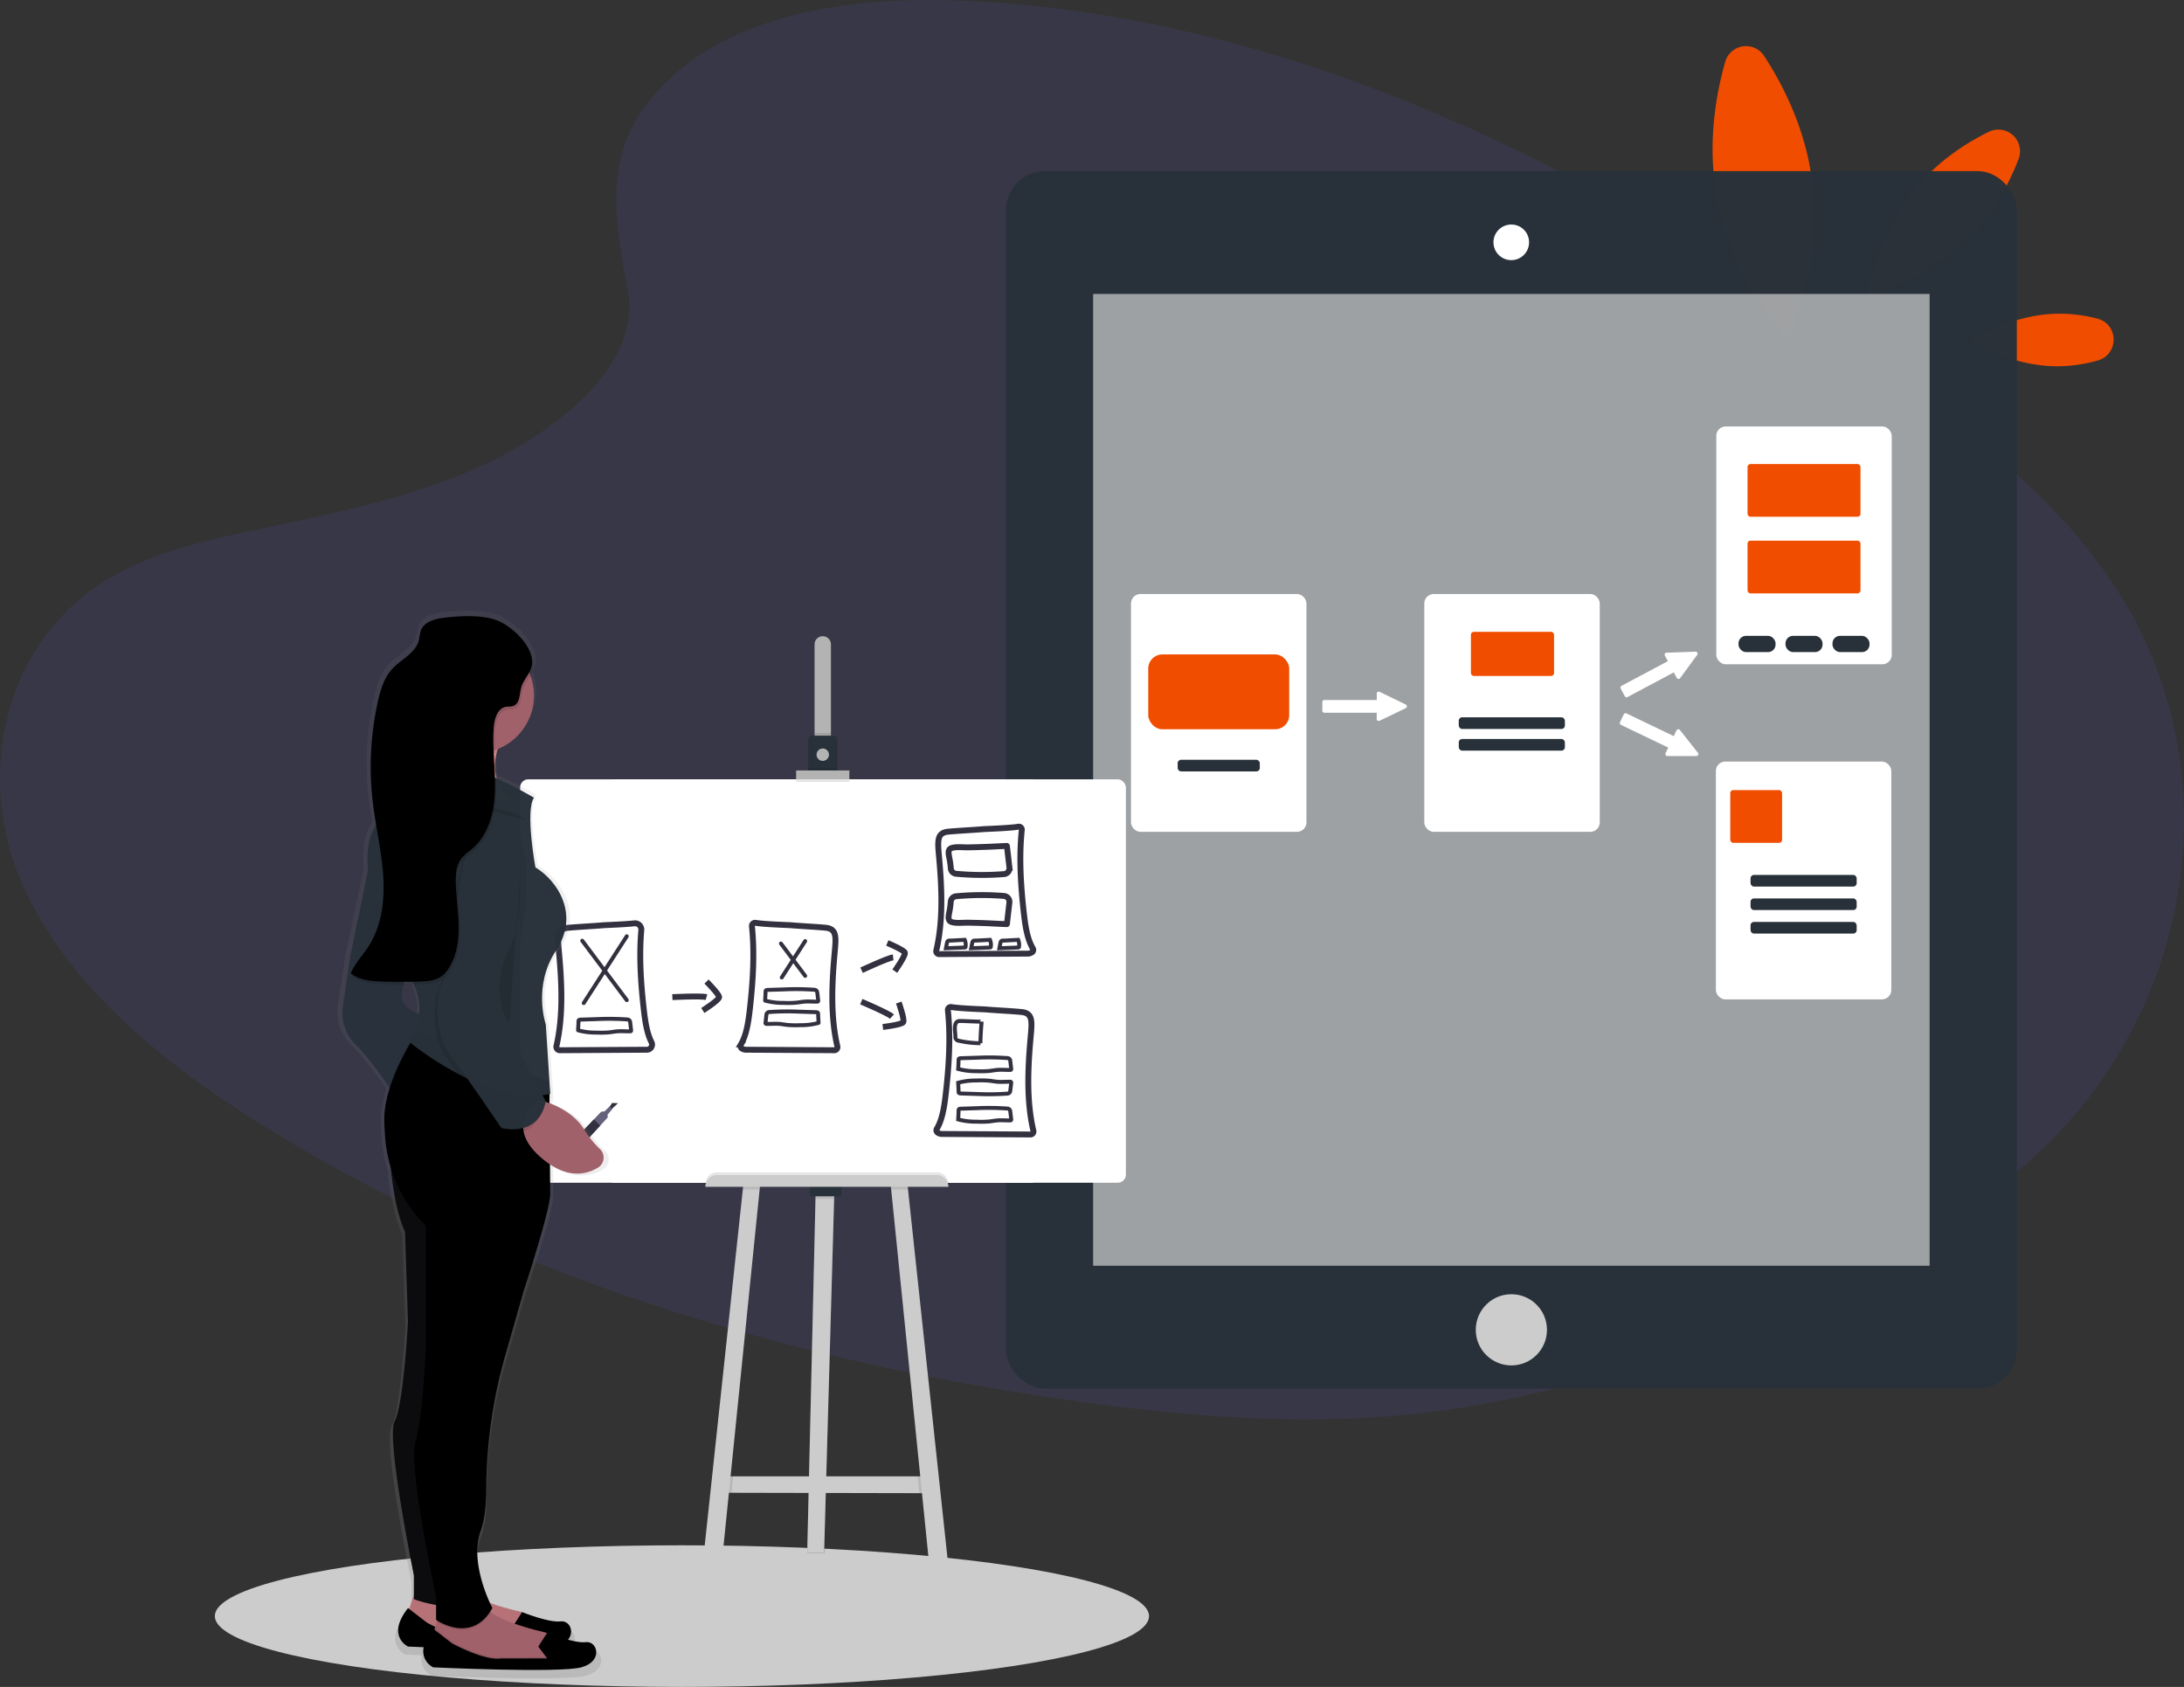 <?xml version="1.0" encoding="UTF-8" standalone="no"?>
<svg
   xmlns:dc="http://purl.org/dc/elements/1.1/"
   xmlns:cc="http://creativecommons.org/ns#"
   xmlns:rdf="http://www.w3.org/1999/02/22-rdf-syntax-ns#"
   xmlns:svg="http://www.w3.org/2000/svg"
   xmlns="http://www.w3.org/2000/svg"
   xmlns:sodipodi="http://sodipodi.sourceforge.net/DTD/sodipodi-0.dtd"
   xmlns:inkscape="http://www.inkscape.org/namespaces/inkscape"
   id="a6f4e524-a1b8-434a-a0ca-43acb27f4769"
   data-name="Layer 1"
   width="1110.46"
   height="857.68"
   viewBox="0 0 1110.46 857.68"
   version="1.1"
   sodipodi:docname="conception_numerique.svg"
   inkscape:version="0.92.3 (2405546, 2018-03-11)">
  <rect x="0" y="0" width="1110.46" height="857.68" fill="#333333" stroke="none"/>
  <sodipodi:namedview
     pagecolor="#ffffff"
     bordercolor="#666666"
     borderopacity="1"
     objecttolerance="10"
     gridtolerance="10"
     guidetolerance="10"
     inkscape:pageopacity="0"
     inkscape:pageshadow="2"
     inkscape:window-width="1366"
     inkscape:window-height="712"
     id="namedview230"
     showgrid="false"
     inkscape:zoom="0.51510187"
     inkscape:cx="271.84946"
     inkscape:cy="537.28042"
     inkscape:window-x="0"
     inkscape:window-y="27"
     inkscape:window-maximized="1"
     inkscape:current-layer="a6f4e524-a1b8-434a-a0ca-43acb27f4769" />
  <defs
     id="defs9">
    <linearGradient
       id="ed123d47-1cc8-43ee-8efc-264e01b6d696"
       x1="2277.26"
       y1="874.51"
       x2="2277.26"
       y2="331.66"
       gradientTransform="translate(-1992)"
       gradientUnits="userSpaceOnUse">
      <stop
         offset="0"
         stop-color="gray"
         stop-opacity="0.25"
         id="stop2" />
      <stop
         offset="0.54"
         stop-color="gray"
         stop-opacity="0.12"
         id="stop4" />
      <stop
         offset="1"
         stop-color="gray"
         stop-opacity="0.1"
         id="stop6" />
    </linearGradient>
  </defs>
  <title
     id="title11">prototyping process</title>
  <ellipse
     cx="346.73"
     cy="821.68"
     rx="237.5"
     ry="36"
     fill="#6c63ff"
     opacity="0.1"
     id="ellipse13"
     style="fill:#cccccc;opacity:1" />
  <path
     d="M387.66,59C425.33,25.8,484.47,19,538.31,21.68,707.39,30,860,110.67,992.05,201.94c47.8,33.05,94.86,68.65,125.88,114.16,63.16,92.62,44.42,220.94-43.4,297.24-29.88,26-66.1,45.87-103.28,63.51-66.12,31.37-137.46,56.55-212.5,63.72-53.51,5.11-107.68.95-160.88-6.18-148.64-19.92-294.54-64-416.82-139.37C127.42,562,76.87,520.86,54.76,467.37s-8-121.27,46.81-152.92c22.65-13.1,49.73-19,76.24-24.57,39-8.17,78.68-16.23,113.9-32.84,36.37-17.17,79.44-50.36,72.24-88.34C356.22,127.93,350,92.14,387.66,59Z"
     transform="translate(-44.77 -21.16)"
     fill="#6c63ff"
     opacity="0.1"
     id="path15" />
  <path
     d="M965.6,109.62c6.76,44.56-12.05,84.37-12.05,84.37S923.78,161.56,917,117c-3.79-25,.46-48.48,4.92-64.3a11,11,0,0,1,19.89-3C950.78,63.46,961.81,84.63,965.6,109.62Z"
     transform="translate(-44.77 -21.16)"
     fill="#6c63ff"
     id="path17"
     style="fill:#f04d00;fill-opacity:1" />
  <path
     d="M1091.3,180.64a76.91,76.91,0,0,1,19.85,2.51c10.91,2.8,11.08,18.25.23,21.29a77.15,77.15,0,0,1-19.79,2.94c-24.53.27-44.56-12.89-44.56-12.89S1066.77,180.91,1091.3,180.64Z"
     transform="translate(-44.77 -21.16)"
     fill="#6c63ff"
     id="path19"
     style="fill:#f04d00;fill-opacity:1" />
  <path
     d="M1022.32,112.9c-22.83,25.09-27.66,57.88-27.66,57.88s32.18-7.9,55-33c10.58-11.63,17.3-24.91,21.46-35.81A11,11,0,0,0,1056,88.17C1045.48,93.34,1032.9,101.27,1022.32,112.9Z"
     transform="translate(-44.77 -21.16)"
     fill="#6c63ff"
     id="path21"
     style="fill:#f04d00;fill-opacity:1" />
  <rect
     x="511.46"
     y="87.01"
     width="514"
     height="618.97"
     rx="19.8"
     fill="#464353"
     id="rect23"
     style="fill:#283139;fill-opacity:0.984" />
  <rect
     x="555.8"
     y="149.45"
     width="425.32"
     height="494.09"
     fill="#6c63ff"
     opacity="0.1"
     id="rect25"
     style="fill:#cccccc;opacity:0.72" />
  <circle
     cx="768.46"
     cy="676.12"
     r="18.1"
     fill="#fff"
     id="circle27"
     style="fill:#cccccc" />
  <path
     d="M813.23,152.92a8.55,8.55,0,1,1,8.55-8.55A8.57,8.57,0,0,1,813.23,152.92Z"
     transform="translate(-44.77 -21.16)"
     fill="#fff"
     id="path29" />
  <path
     d="M813.23,136.32a8.05,8.05,0,1,1-8.05,8.05,8.06,8.06,0,0,1,8.05-8.05m0-1a9.05,9.05,0,1,0,9,9.05,9,9,0,0,0-9-9.05Z"
     transform="translate(-44.77 -21.16)"
     fill="#fff"
     id="path31" />
  <rect
     x="575.56"
     y="302.51"
     width="88.21"
     height="119.92"
     rx="4.3"
     fill="#fff"
     stroke="#fff"
     stroke-miterlimit="10"
     id="rect33" />
  <rect
     x="583.83"
     y="332.73"
     width="71.67"
     height="38.05"
     rx="7.14"
     fill="#6c63ff"
     opacity="0.5"
     id="rect35"
     style="fill:#f04d00;fill-opacity:1;opacity:1" />
  <rect
     x="598.79"
     y="386.3"
     width="41.75"
     height="5.91"
     rx="1.69"
     fill="#6c63ff"
     id="rect37"
     style="fill:#283139;fill-opacity:1" />
  <rect
     x="724.69"
     y="302.51"
     width="88.21"
     height="119.92"
     rx="4.3"
     fill="#fff"
     stroke="#fff"
     stroke-miterlimit="10"
     id="rect39" />
  <rect
     x="747.89"
     y="321.24"
     width="42.27"
     height="22.44"
     rx="1.46"
     fill="#6c63ff"
     opacity="0.5"
     id="rect41"
     style="fill:#f04d00;fill-opacity:1;opacity:1" />
  <rect
     x="741.71"
     y="364.71"
     width="53.96"
     height="5.91"
     rx="1.69"
     fill="#6c63ff"
     id="rect43"
     style="fill:#283139;fill-opacity:1" />
  <rect
     x="741.71"
     y="375.73"
     width="53.96"
     height="5.91"
     rx="1.69"
     fill="#6c63ff"
     id="rect45"
     style="fill:#283139;fill-opacity:1" />
  <rect
     x="873.15"
     y="217.32"
     width="88.21"
     height="119.92"
     rx="4.3"
     fill="#fff"
     stroke="#fff"
     stroke-miterlimit="10"
     id="rect47" />
  <rect
     x="888.54"
     y="235.93"
     width="57.43"
     height="26.8"
     rx="1.46"
     fill="#6c63ff"
     opacity="0.5"
     id="rect49"
     style="fill:#f04d00;fill-opacity:1;opacity:1" />
  <rect
     x="888.54"
     y="274.88"
     width="57.43"
     height="26.8"
     rx="1.46"
     fill="#6c63ff"
     opacity="0.5"
     id="rect51"
     style="fill:#f04d00;fill-opacity:1;opacity:1" />
  <rect
     x="883.95"
     y="323.28"
     width="18.84"
     height="8.27"
     rx="3.83"
     fill="#6c63ff"
     id="rect53"
     style="fill:#283139;fill-opacity:1" />
  <rect
     x="907.84"
     y="323.28"
     width="18.84"
     height="8.27"
     rx="3.83"
     fill="#6c63ff"
     id="rect55"
     style="fill:#283139;fill-opacity:1" />
  <rect
     x="931.73"
     y="323.28"
     width="18.84"
     height="8.27"
     rx="3.83"
     fill="#6c63ff"
     id="rect57"
     style="fill:#283139;fill-opacity:1" />
  <rect
     x="872.94"
     y="387.7"
     width="88.21"
     height="119.92"
     rx="4.3"
     fill="#fff"
     stroke="#fff"
     stroke-miterlimit="10"
     id="rect59" />
  <rect
     x="879.75"
     y="401.72"
     width="26.36"
     height="26.8"
     rx="1.46"
     fill="#6c63ff"
     opacity="0.5"
     id="rect61"
     style="fill:#f04d00;fill-opacity:1;opacity:1" />
  <rect
     x="890.07"
     y="444.84"
     width="53.96"
     height="5.91"
     rx="1.69"
     fill="#6c63ff"
     id="rect63"
     style="fill:#283139;fill-opacity:1" />
  <rect
     x="890.07"
     y="456.79"
     width="53.96"
     height="5.91"
     rx="1.69"
     fill="#6c63ff"
     id="rect65"
     style="fill:#283139;fill-opacity:1" />
  <rect
     x="890.07"
     y="468.74"
     width="53.96"
     height="5.91"
     rx="1.69"
     fill="#6c63ff"
     id="rect67"
     style="fill:#283139;fill-opacity:1" />
  <path
     d="M759.29,380.77l-1.35.65L747,386.68l-1,.47a.54.54,0,0,1-.73-.29.59.59,0,0,1,0-.2v-3.11a.53.53,0,0,0-.53-.53H718.15a.54.54,0,0,1-.54-.53V378.1a.54.54,0,0,1,.54-.53h26.62a.54.54,0,0,0,.53-.54v-3.18a.65.65,0,0,1,0-.2.54.54,0,0,1,.73-.28l1,.47,10.91,5.31,1.35.66A.53.53,0,0,1,759.29,380.77Z"
     transform="translate(-44.77 -21.16)"
     fill="#fff"
     stroke="#fff"
     stroke-miterlimit="10"
     id="path69" />
  <path
     d="M907.32,353.8l-.88,1.21-7.16,9.76-.63.87a.55.55,0,0,1-.78.09.48.48,0,0,1-.12-.16l-1.46-2.74a.55.55,0,0,0-.73-.23l-23.5,12.51a.53.53,0,0,1-.72-.22L869.28,371a.53.53,0,0,1,.22-.72L893,357.79a.53.53,0,0,0,.22-.72l-1.49-2.81a.35.35,0,0,1-.06-.19.52.52,0,0,1,.51-.59l1.07,0,12.12-.44,1.5-.05A.53.53,0,0,1,907.32,353.8Z"
     transform="translate(-44.77 -21.16)"
     fill="#fff"
     stroke="#fff"
     stroke-miterlimit="10"
     id="path71" />
  <path
     d="M907.24,405.06h-1.49l-12.11,0h-1.07a.53.53,0,0,1-.53-.57.45.45,0,0,1,.05-.19l1.34-2.81a.53.53,0,0,0-.25-.71l-24-11.52a.54.54,0,0,1-.25-.72l1.9-3.95a.52.52,0,0,1,.71-.25l24,11.53a.55.55,0,0,0,.72-.25l1.38-2.87a.52.52,0,0,1,.89-.1l.67.83,7.53,9.52.93,1.18A.53.53,0,0,1,907.24,405.06Z"
     transform="translate(-44.77 -21.16)"
     fill="#fff"
     stroke="#fff"
     stroke-miterlimit="10"
     id="path73" />
  <polygon
     points="424.19 606.65 424.11 609.58 419.01 789.65 410.43 789.65 414.64 609.58 414.72 606.2 424.19 606.65"
     fill="#504f60"
     id="polygon75" />
  <polygon
     points="424.19 606.65 424.11 609.58 419.01 789.65 410.43 789.65 414.64 609.58 414.72 606.2 424.19 606.65"
     opacity="0.1"
     id="polygon77"
     style="fill:#cccccc;opacity:1" />
  <polygon
     points="473.84 759.19 467.42 759.17 371.97 758.97 366.89 758.96 369.59 750.61 473.16 750.61 473.84 759.19"
     fill="#504f60"
     id="polygon79"
     style="fill:#cccccc" />
  <polygon
     points="424.19 606.65 424.11 609.58 414.64 609.58 414.72 606.2 424.19 606.65"
     opacity="0.1"
     id="polygon81" />
  <rect
     x="411.9"
     y="602.25"
     width="15.91"
     height="5.98"
     fill="#504f60"
     id="rect83"
     style="fill:#283139;fill-opacity:1" />
  <polygon
     points="372.82 750.61 371.97 758.97 366.89 758.96 369.59 750.61 372.82 750.61"
     opacity="0.1"
     id="polygon85" />
  <polygon
     points="386.52 602.14 386.25 604.73 365.08 813.56 355.38 813.11 377.69 604.73 377.94 602.36 386.52 602.14"
     fill="#504f60"
     id="polygon87"
     style="fill:#cccccc" />
  <polygon
     points="473.84 759.19 467.42 759.17 466.55 750.61 473.16 750.61 473.84 759.19"
     opacity="0.1"
     id="polygon89" />
  <polygon
     points="484 813.11 474.29 813.56 453.12 604.73 452.86 602.14 461.43 602.36 461.68 604.73 484 813.11"
     fill="#504f60"
     id="polygon91"
     style="fill:#cccccc" />
  <rect
     x="311.38"
     y="396.23"
     width="213.91"
     height="205.11"
     fill="#fff"
     id="rect93" />
  <rect
     x="264.46"
     y="396.23"
     width="308"
     height="205.11"
     rx="4.13"
     fill="#fff"
     id="rect95" />
  <path
     d="M467.27,348.8v49.53h-8.34V348.8a4.17,4.17,0,1,1,8.34,0Z"
     transform="translate(-44.77 -21.16)"
     fill="#504f60"
     id="path97"
     style="fill:#b3b3b3" />
  <rect
     x="414.16"
     y="372.66"
     width="8.35"
     height="4.51"
     opacity="0.1"
     id="rect99" />
  <path
     d="M470.55,397.2v16.36H455.66V397.2a2,2,0,0,1,2-2h10.83A2,2,0,0,1,470.55,397.2Z"
     transform="translate(-44.77 -21.16)"
     fill="#504f60"
     id="path101"
     style="fill:#283139;fill-opacity:1" />
  <circle
     cx="418.33"
     cy="384.39"
     r="3.16"
     opacity="0.1"
     id="circle103" />
  <circle
     cx="418.33"
     cy="383.71"
     r="3.16"
     fill="#3f3d56"
     id="circle105"
     style="fill:#b3b3b3" />
  <rect
     x="410.89"
     y="390.37"
     width="14.89"
     height="2.03"
     opacity="0.1"
     id="rect107" />
  <rect
     x="404.79"
     y="393.08"
     width="27.08"
     height="4.51"
     opacity="0.1"
     id="rect109" />
  <rect
     x="404.79"
     y="391.72"
     width="27.08"
     height="4.51"
     fill="#504f60"
     id="rect111"
     style="fill:#b3b3b3" />
  <path
     d="M364.63,596H476.21a6,6,0,0,1,6,6v0a0,0,0,0,1,0,0H358.65a0,0,0,0,1,0,0v0A6,6,0,0,1,364.63,596Z"
     opacity="0.1"
     id="path113" />
  <polygon
     points="377.94 602.36 386.52 602.14 386.25 604.73 377.69 604.73 377.94 602.36"
     opacity="0.1"
     id="polygon115" />
  <rect
     x="411.9"
     y="602.25"
     width="15.91"
     height="2.48"
     opacity="0.1"
     id="rect117"
     style="fill:#283139;fill-opacity:1;opacity:1" />
  <polygon
     points="461.68 604.73 453.12 604.73 452.86 602.14 461.43 602.36 461.68 604.73"
     opacity="0.1"
     id="polygon119" />
  <path
     d="M364.63,597.4H476.21a6,6,0,0,1,6,6v0a0,0,0,0,1,0,0H358.65a0,0,0,0,1,0,0v0a6,6,0,0,1,6-6Z"
     fill="#504f60"
     id="path121"
     style="fill:#cccccc" />
  <path
     d="M562.59,441.48a1.49,1.49,0,0,1,1.71,1.64c-1.45,14-.52,28.34,1.05,42.31.73,6.39,1.72,13.15,4.55,17.89a1.51,1.51,0,0,1-.2,1.86,4,4,0,0,1-2.78.83l-44.63.25a1.49,1.49,0,0,1-1.46-1.84c3.59-15.3,2.82-32,1.38-47.87-.71-7.81-1.12-12,4.71-12.55,6-.54,12-.79,18-1.29C546.36,442.59,557.9,442.25,562.59,441.48Z"
     transform="translate(-44.77 -21.16)"
     fill="#fff"
     stroke="#33313f"
     stroke-miterlimit="10"
     stroke-width="3"
     id="path123" />
  <path
     d="M528.44,533.17a1.49,1.49,0,0,0-1.71,1.64c1.45,14,.52,28.34-1.06,42.31-.72,6.39-1.71,13.15-4.54,17.9a1.49,1.49,0,0,0,.2,1.85,4,4,0,0,0,2.78.83l44.63.26a1.51,1.51,0,0,0,1.46-1.85c-3.59-15.3-2.82-32-1.38-47.87.71-7.81,1.12-12-4.71-12.55s-12-.79-18-1.29C544.67,534.28,533.13,533.94,528.44,533.17Z"
     transform="translate(-44.77 -21.16)"
     fill="#fff"
     stroke="#33313f"
     stroke-miterlimit="10"
     stroke-width="3"
     id="path125" />
  <path
     d="M541.55,558.93a132.37,132.37,0,0,1,15.56.19,1.47,1.47,0,0,1,1.32,1.3l.49,4.09a.58.58,0,0,1-.12.53.55.55,0,0,1-.38.1c-2.18.06-4.36-.19-6.53,0-1.35.11-2.69.37-4,.52a47.75,47.75,0,0,1-6.66.12,33.56,33.56,0,0,1-9.27-1.14s.18-3.39.18-3.71c0-1.58-.05-1.72,1.58-1.76Z"
     transform="translate(-44.77 -21.16)"
     fill="none"
     stroke="#33313f"
     stroke-linecap="round"
     stroke-miterlimit="10"
     stroke-width="2"
     id="path127" />
  <path
     d="M541.55,577.37a130.24,130.24,0,0,0,15.56-.2,1.47,1.47,0,0,0,1.32-1.3l.49-4.08a.6.6,0,0,0-.12-.54.55.55,0,0,0-.38-.1c-2.18-.06-4.36.2-6.53,0-1.35-.1-2.69-.36-4-.51a46.26,46.26,0,0,0-6.66-.12,33.56,33.56,0,0,0-9.27,1.14s.18,3.38.18,3.71c0,1.58-.05,1.71,1.58,1.76Z"
     transform="translate(-44.77 -21.16)"
     fill="none"
     stroke="#33313f"
     stroke-linecap="round"
     stroke-miterlimit="10"
     stroke-width="2"
     id="path129" />
  <path
     d="M541.55,584.59a130.24,130.24,0,0,1,15.56.2,1.47,1.47,0,0,1,1.32,1.3l.49,4.08a.6.6,0,0,1-.12.54.55.55,0,0,1-.38.1c-2.18.06-4.36-.2-6.53,0-1.35.1-2.69.37-4,.52a47.75,47.75,0,0,1-6.66.11,33.55,33.55,0,0,1-9.27-1.13s.18-3.39.18-3.72c0-1.58-.05-1.71,1.58-1.75Z"
     transform="translate(-44.77 -21.16)"
     fill="none"
     stroke="#33313f"
     stroke-linecap="round"
     stroke-miterlimit="10"
     stroke-width="2"
     id="path131" />
  <path
     d="M548.12,499a6.61,6.61,0,0,1,.44,3.48.52.52,0,0,1-.07.27.54.54,0,0,1-.42.15l-9.5.37s.53-2.8.6-3c.33-1.14,1.16-.84,2.23-.9Z"
     transform="translate(-44.77 -21.16)"
     fill="#fff"
     stroke="#33313f"
     stroke-linecap="round"
     stroke-miterlimit="10"
     stroke-width="2"
     id="path133" />
  <path
     d="M562.47,499a6.61,6.61,0,0,1,.43,3.48.51.51,0,0,1-.06.27.56.56,0,0,1-.42.15l-9.51.37s.54-2.8.61-3c.32-1.14,1.15-.84,2.23-.9Z"
     transform="translate(-44.77 -21.16)"
     fill="#fff"
     stroke="#33313f"
     stroke-linecap="round"
     stroke-miterlimit="10"
     stroke-width="2"
     id="path135" />
  <path
     d="M556.74,451.26l1.28,11a3,3,0,0,1-2.73,3.31,142.81,142.81,0,0,1-24.38-.16,3,3,0,0,1-2.71-2.86,42.69,42.69,0,0,0-.86-5.83c-.33-2-.69-3.93,1.67-4.52s5.59-.17,8.17-.22q4.64-.09,9.25-.26C547.29,451.72,556.74,451.21,556.74,451.26Z"
     transform="translate(-44.77 -21.16)"
     fill="none"
     stroke="#33313f"
     stroke-miterlimit="10"
     stroke-width="3"
     id="path137" />
  <path
     d="M556.74,491,558,480a3,3,0,0,0-2.73-3.31,143.84,143.84,0,0,0-24.38.15,3,3,0,0,0-2.71,2.87,42.69,42.69,0,0,1-.86,5.83c-.33,2-.69,3.93,1.67,4.52s5.59.17,8.17.22c3.09.06,6.17.14,9.25.26C547.29,490.57,556.74,491.08,556.74,491Z"
     transform="translate(-44.77 -21.16)"
     fill="none"
     stroke="#33313f"
     stroke-miterlimit="10"
     stroke-width="3"
     id="path139" />
  <path
     d="M543.89,540.57q-.5,5.49-.63,11a52.07,52.07,0,0,1-10.91-1.25,1.93,1.93,0,0,1-1.79-2.36c-.07-2.28-1.27-7.37,1.94-7.69C533.46,540.17,543.88,540.75,543.89,540.57Z"
     transform="translate(-44.77 -21.16)"
     fill="none"
     stroke="#33313f"
     stroke-linecap="round"
     stroke-miterlimit="10"
     stroke-width="2"
     id="path141" />
  <path
     d="M367.32,490.61a3.19,3.19,0,0,1,3.52,3.47c-1.15,13.31-.24,26.94,1.26,40.21.67,5.9,1.56,12.11,3.92,16.76a2.62,2.62,0,0,1-2.32,3.82h0l-44.28.26a1.76,1.76,0,0,1-1.73-2.14c3.51-15.22,2.74-31.84,1.31-47.58-.72-7.81-1.12-12,4.7-12.55,6-.53,12-.78,17.95-1.29C352.92,491.47,362,491.19,367.32,490.61Z"
     transform="translate(-44.77 -21.16)"
     fill="#fff"
     stroke="#33313f"
     stroke-linecap="round"
     stroke-miterlimit="10"
     stroke-width="3"
     id="path143" />
  <path
     d="M428.92,490.36a1.59,1.59,0,0,0-1.82,1.76c1.43,13.93.5,28.25-1.07,42.17-.72,6.39-1.71,13.12-4.53,17.87a1.58,1.58,0,0,0,.42,2.07,4.19,4.19,0,0,0,2.54.64l44.51.26a1.6,1.6,0,0,0,1.55-2c-3.55-15.27-2.79-31.95-1.35-47.75.71-7.81,1.12-12-4.7-12.55-6-.53-12-.78-18-1.29C445,491.45,433.7,491.12,428.92,490.36Z"
     transform="translate(-44.77 -21.16)"
     fill="#fff"
     stroke="#33313f"
     stroke-miterlimit="10"
     stroke-width="3"
     id="path145" />
  <line
     x1="296.04"
     y1="478.29"
     x2="318.68"
     y2="508.49"
     fill="#fff"
     stroke="#33313f"
     stroke-linecap="round"
     stroke-miterlimit="10"
     stroke-width="2"
     id="line147" />
  <line
     x1="318.68"
     y1="476.03"
     x2="296.79"
     y2="510"
     fill="#fff"
     stroke="#33313f"
     stroke-linecap="round"
     stroke-miterlimit="10"
     stroke-width="2"
     id="line149" />
  <line
     x1="397.07"
     y1="479.71"
     x2="409.4"
     y2="496.16"
     fill="#fff"
     stroke="#33313f"
     stroke-linecap="round"
     stroke-miterlimit="10"
     stroke-width="2"
     id="line151" />
  <line
     x1="409.4"
     y1="478.47"
     x2="397.48"
     y2="496.98"
     fill="#fff"
     stroke="#33313f"
     stroke-linecap="round"
     stroke-miterlimit="10"
     stroke-width="2"
     id="line153" />
  <path
     d="M348.29,539.3a132.56,132.56,0,0,1,15.57.19,1.49,1.49,0,0,1,1.32,1.3l.48,4.09a.63.63,0,0,1-.11.54.7.7,0,0,1-.38.1c-2.18.06-4.37-.2-6.54,0-1.35.1-2.68.36-4,.51a47.72,47.72,0,0,1-6.66.12,33.44,33.44,0,0,1-9.26-1.14c-.06,0,.18-3.38.18-3.71,0-1.58-.06-1.71,1.57-1.76Z"
     transform="translate(-44.77 -21.16)"
     fill="none"
     stroke="#33313f"
     stroke-linecap="round"
     stroke-miterlimit="10"
     stroke-width="2"
     id="path155" />
  <path
     d="M443.41,524.2a130.43,130.43,0,0,1,15.57.2,1.47,1.47,0,0,1,1.32,1.3l.48,4.08a.63.63,0,0,1-.11.54.56.56,0,0,1-.38.1c-2.18.06-4.37-.2-6.54,0-1.35.1-2.68.37-4,.51a46.26,46.26,0,0,1-6.66.12,33.56,33.56,0,0,1-9.27-1.14c-.05,0,.18-3.38.18-3.71,0-1.58-.05-1.71,1.58-1.76Z"
     transform="translate(-44.77 -21.16)"
     fill="none"
     stroke="#33313f"
     stroke-linecap="round"
     stroke-miterlimit="10"
     stroke-width="2"
     id="path157" />
  <path
     d="M451.34,535.53a132.39,132.39,0,0,0-15.56.19,1.47,1.47,0,0,0-1.32,1.3L434,541.1a.57.57,0,0,0,.11.54.55.55,0,0,0,.38.1c2.18.06,4.36-.19,6.54,0,1.35.1,2.68.37,4,.52a49.33,49.33,0,0,0,6.66.12,33.47,33.47,0,0,0,9.27-1.14c.05,0-.18-3.39-.18-3.71,0-1.59.06-1.72-1.57-1.76Z"
     transform="translate(-44.77 -21.16)"
     fill="none"
     stroke="#33313f"
     stroke-linecap="round"
     stroke-miterlimit="10"
     stroke-width="2"
     id="path159" />
  <path
     d="M386.63,528.13s14.71-.75,17.35,0"
     transform="translate(-44.77 -21.16)"
     fill="none"
     stroke="#33313f"
     stroke-miterlimit="10"
     stroke-width="3"
     id="path161" />
  <path
     d="M404,520.21s6.41,6.41,6.41,7.92-8.3,6.79-8.3,6.79"
     transform="translate(-44.77 -21.16)"
     fill="none"
     stroke="#33313f"
     stroke-miterlimit="10"
     stroke-width="3"
     id="path163" />
  <path
     d="M482.84,514.45s13.33-6.24,16.06-6.54"
     transform="translate(-44.77 -21.16)"
     fill="none"
     stroke="#33313f"
     stroke-miterlimit="10"
     stroke-width="3"
     id="path165" />
  <path
     d="M495.92,500.58s8.35,3.52,8.92,4.91-5.12,9.42-5.12,9.42"
     transform="translate(-44.77 -21.16)"
     fill="none"
     stroke="#33313f"
     stroke-miterlimit="10"
     stroke-width="3"
     id="path167" />
  <path
     d="M482.7,530.43s13.55,5.75,15.6,7.59"
     transform="translate(-44.77 -21.16)"
     fill="none"
     stroke="#33313f"
     stroke-miterlimit="10"
     stroke-width="3"
     id="path169" />
  <path
     d="M501.76,530.89s3,8.57,2.3,9.93-10.43,2.48-10.43,2.48"
     transform="translate(-44.77 -21.16)"
     fill="none"
     stroke="#33313f"
     stroke-miterlimit="10"
     stroke-width="3"
     id="path171" />
  <path
     d="M535.29,499a6.61,6.61,0,0,1,.43,3.48.51.51,0,0,1-.06.27.56.56,0,0,1-.42.15l-9.51.37s.54-2.8.61-3c.32-1.14,1.16-.84,2.23-.9Z"
     transform="translate(-44.77 -21.16)"
     fill="#fff"
     stroke="#33313f"
     stroke-linecap="round"
     stroke-miterlimit="10"
     stroke-width="2"
     id="path173" />
  <polygon
     points="310.87 564.02 314.23 560.89 311.23 560.77 309.66 563.18 310.87 564.02"
     fill="#33313f"
     id="polygon175" />
  <polygon
     points="286.7 585.94 290.26 581.37 291.05 580.55 301.95 569.13 305.66 565.25 307.4 565.04 309.9 562.56 311.37 563.85 308.94 566.69 308.98 568.18 305.19 572.29 294.49 583.91 293.8 584.65 289.5 588.63 286.7 585.94"
     fill="#65617d"
     id="polygon177" />
  <polygon
     points="291.05 580.55 301.95 569.13 305.19 572.29 294.49 583.91 291.05 580.55"
     fill="#33313f"
     id="polygon179" />
  <path
     d="M352.27,606.11a48,48,0,0,1-8.19-10c-4.8-7.48-12.82-11.52-18.32-13.53l0-2.43.34-.07-.15-2.26.15,0-.39-6v-.05h0L323.73,542s-7.05-19.85,5.48-38.16.78-35.87-11-42.74c0,0-5.48-29-.78-35.87a203.68,203.68,0,0,0-19.68-9.95c-.11-.36-.2-.72-.29-1.1-.13-2.7-.3-5.4-.45-8.1a29.47,29.47,0,0,1,.77-4.16c.15-.57.32-1.14.5-1.73a29.78,29.78,0,0,0,19.15-27.61,29,29,0,0,0-1.86-10.24A12.87,12.87,0,0,0,317,359c.75-3.09-.1-6.39-1.86-9.52C312,342.7,304.17,336.35,298.49,334c-8.14-3.3-20.39-2.52-28.87-1.5-4.76.57-10.19,2.16-11.91,6.52-.63,1.6-.64,3.37-1.08,5-1.78,6.66-9.47,9.76-14.22,14.86-4.2,4.5-6,10.59-7.4,16.52a151.21,151.21,0,0,0-2.75,51.85c.48,4,1.12,7.95,1.8,11.91-2.86,4-5.44,11.07-4.26,23.35l-9.4,44.26-3.91,25.95s-2.35,10.68,7,19.84c6,5.84,13.25,15.71,17.72,22.1a52.45,52.45,0,0,0-2.85,17.59c.1,2.72.25,5.35.44,7.85a69.33,69.33,0,0,0,3,15.64c1.1,10.66,3.27,24.29,7.52,33l1.56,46.55s-2.35,42.74-7,51.13,10.17,79.37,10.17,79.37v9.92l-2.5,7.34-.63-.47c-11.74,14.5,0,19.84,0,19.84s3.2.15,8.31.35a9.36,9.36,0,0,0,5,10.34s66.53,3.05,78.28,0,8.61-13.74,2.34-13c-2.39.3-5.92-.33-9.37-1.22,3.65-4.25.73-10-3.93-9.46-6.26.76-20.35-4.78-20.35-4.78l-.07.09a10.5,10.5,0,0,0-1.38-.42,156.67,156.67,0,0,1-15.49-4.33c-3-6.43-10-23.71-5-37.11,2.26-6.06,3-14.12,3-21.94a249,249,0,0,1,10.31-69.66l9.39-32s13.31-38.93,14.09-49.61L326,614.13c11,7,19.75,4.9,25.33,1.63A6,6,0,0,0,352.27,606.11Zm-104.47-81c.27-1.12.49-2.34.68-3.63,1.84,0,3.69,0,5.53-.06a28.17,28.17,0,0,1,2.78,15C252.55,535.11,246.21,531.9,247.8,525.16Z"
     transform="translate(-44.77 -21.16)"
     fill="url(#ed123d47-1cc8-43ee-8efc-264e01b6d696)"
     id="path181" />
  <path
     d="M255.24,832l-3,9,9.79,9.79,32.39,7.53,23.35-2.26-1.51-8.29h0a10,10,0,0,0-7.42-7.29c-9.6-2.26-27.9-7.4-31.75-14.55Z"
     transform="translate(-44.77 -21.16)"
     fill="#db8b8b"
     id="path183" />
  <path
     d="M255.24,832l-3,9,9.79,9.79,32.39,7.53,23.35-2.26-1.51-8.29h0a10,10,0,0,0-7.42-7.29c-9.6-2.26-27.9-7.4-31.75-14.55Z"
     transform="translate(-44.77 -21.16)"
     opacity="0.1"
     id="path185"
     style="fill:#a0616a;fill-opacity:1;opacity:0.608" />
  <path
     d="M310.23,853.8l-4.52-6,4.52-7s13.55,5.47,19.58,4.72,9,9.79-2.26,12.8-75.32,0-75.32,0-11.3-5.27,0-19.58l9.79,7.53s16.57,9,24.86,7.53Z"
     transform="translate(-44.77 -21.16)"
     fill="#2e3037"
     id="path187"
     style="fill:#000000" />
  <path
     d="M330.56,866.61l-23.35,2.26-32.39-7.54L265,851.54l.8-2.39,1.12-3.36,1.1-3.29,21.84-6a13.5,13.5,0,0,0,4.43,4.43c7.09,4.85,19.84,8.36,27.32,10.11.31.08.63.17.93.28a9.92,9.92,0,0,1,6.49,7Z"
     transform="translate(-44.77 -21.16)"
     fill="#db8b8b"
     id="path189"
     style="fill:#a0616a;fill-opacity:1" />
  <path
     d="M330.56,866.61l-23.35,2.26-32.39-7.54L265,851.54l.8-2.39,9,6.91s16.58,9,24.86,7.53H323l-4.52-6,4.06-6.27a9.92,9.92,0,0,1,6.49,7Z"
     transform="translate(-44.77 -21.16)"
     opacity="0.1"
     id="path191" />
  <path
     d="M323,864.35l-4.52-6,4.52-7s13.56,5.47,19.58,4.72,9,9.79-2.25,12.81-75.33,0-75.33,0-11.3-5.28,0-19.59l9.79,7.53s16.58,9,24.86,7.54Z"
     transform="translate(-44.77 -21.16)"
     fill="#2e3037"
     id="path193"
     style="fill:#000000" />
  <path
     d="M304.2,427.48s-36.15,3.76-30.88-11.3a27,27,0,0,0,1.11-13.3,36.91,36.91,0,0,0-6.38-15.32l33.89,5.27a42.32,42.32,0,0,0-4.59,10.88C293.31,419.7,304.2,427.48,304.2,427.48Z"
     transform="translate(-44.77 -21.16)"
     fill="#db8b8b"
     id="path195" />
  <path
     d="M242.44,599.21s.75,32.39,8.28,48.21l1.51,45.94s-2.26,42.19-6.78,50.47,9.79,78.34,9.79,78.34v12.05s24.1,9,30.88-1.51l-6.78-89.63,3-124.28Z"
     transform="translate(-44.77 -21.16)"
     fill="#35323e"
     id="path197" />
  <path
     d="M242.43,599.21s.75,32.39,8.28,48.21l1.51,45.94s-2.26,42.19-6.78,50.47,9.79,78.34,9.79,78.34v12.05s24.1,9,30.88-1.51l-6.78-89.63,3-124.28Z"
     transform="translate(-44.77 -21.16)"
     opacity="0.1"
     id="path199"
     style="fill:#000000;opacity:0.77" />
  <path
     d="M227.37,495.27l-4.52,12.05-3.76,25.61a22.65,22.65,0,0,0,6.78,19.58c9,9,21.09,27.87,21.09,27.87l14.31-42.93s-14.31-2.26-12-12.05,1.5-27.87,1.5-27.87Z"
     transform="translate(-44.77 -21.16)"
     fill="#6c63ff"
     id="path201"
     style="fill:#29313c;fill-opacity:1" />
  <path
     d="M294.32,840.91c-9.67,15.21-24.7,6.59-27.37,4.88l1.1-3.29,21.84-6A13.5,13.5,0,0,0,294.32,840.91Z"
     transform="translate(-44.77 -21.16)"
     opacity="0.1"
     id="path203" />
  <path
     d="M324.54,628.59c-.76,10.54-13.56,49-13.56,49l-9,31.61A251.29,251.29,0,0,0,292,777.92c0,7.71-.71,15.67-2.88,21.65-6,16.57,6,39.17,6,39.17-10.54,18.83-28.62,6-28.62,6v-12S252.23,767.18,256,754.38s5.28-47.46,5.28-47.46V644.41a70.9,70.9,0,0,1-20.67-45c-.18-2.47-.33-5.06-.42-7.75-.61-17,11-36.92,15.54-44,1.1-1.72,1.78-2.68,1.78-2.68L324,571.36l.15.06,0,2.57,0,5.7Z"
     transform="translate(-44.77 -21.16)"
     fill="#35323e"
     id="path205"
     style="fill:#000000" />
  <path
     d="M301.94,392.83a42.32,42.32,0,0,0-4.59,10.88,29.42,29.42,0,0,1-22.92-.83,36.91,36.91,0,0,0-6.38-15.32Z"
     transform="translate(-44.77 -21.16)"
     opacity="0.1"
     id="path207" />
  <circle
     cx="242.11"
     cy="353.59"
     r="29.38"
     fill="#db8b8b"
     id="circle209"
     style="fill:#a0616a;fill-opacity:1" />
  <path
     d="M324.54,579.63l-.33.06C292.63,586.18,253,553.27,253,553.27a38,38,0,0,0,2.74-5.61c1.1-1.72,1.78-2.68,1.78-2.68L324,571.36l.17,2.63Z"
     transform="translate(-44.77 -21.16)"
     opacity="0.1"
     id="path211" />
  <path
     d="M316.25,426.73s-42.18-25.61-55.74-15.07l-18.83,24.1s-12.05,3.77-9.79,27.87l-9,43.69L250,514.1s15.82,15.06,3,36.91c0,0,39.92,33.14,71.56,26.36L322.28,542s-6.78-19.59,5.27-37.66.75-35.4-10.54-42.18C317,462.13,311.73,433.5,316.25,426.73Z"
     transform="translate(-44.77 -21.16)"
     fill="#6c63ff"
     id="path213"
     style="fill:#283139;fill-opacity:0.984" />
  <path
     d="M318.51,580.38s15.82,3,23.35,15.07a46.86,46.86,0,0,0,7.89,9.85,6,6,0,0,1-.94,9.52c-6,3.6-15.72,5.81-28-4.31C299.68,593.19,318.51,580.38,318.51,580.38Z"
     transform="translate(-44.77 -21.16)"
     fill="#db8b8b"
     id="path215"
     style="fill:#a0616a;fill-opacity:1" />
  <path
     d="M295.16,441s-15.06-1.51-18.83,37.66-9.79,48.2-9.79,48.2-3.77,20.34,5.27,32.39S298.17,597,298.17,597s18.84,5.28,22.6-13.56l-23.35-43.68s-3.76-15.07,5.27-25.61S318.51,433.5,295.16,441Z"
     transform="translate(-44.77 -21.16)"
     opacity="0.1"
     id="path217" />
  <path
     d="M296.67,438.78s-15.07-1.51-18.83,37.66-9.79,48.2-9.79,48.2S264.28,545,273.32,557s26.36,37.66,26.36,37.66,18.83,5.28,22.6-13.55l-23.35-43.69s-3.77-15.07,5.27-25.61S320,431.24,296.67,438.78Z"
     transform="translate(-44.77 -21.16)"
     fill="#6c63ff"
     id="path219"
     style="fill:#283139;fill-opacity:0.984" />
  <path
     d="M309.1,467s1.5,23.35-5.28,36.16-6.78,29.37,0,38.41"
     transform="translate(-44.77 -21.16)"
     opacity="0.1"
     id="path221" />
  <path
     d="M312.86,438.4s-6-6-23.35-6.78-24.85-6-24.85-6"
     transform="translate(-44.77 -21.16)"
     opacity="0.1"
     id="path223" />
  <path
     d="M271,336.79c-4.58.56-9.81,2.13-11.46,6.44-.61,1.58-.62,3.32-1.05,5-1.71,6.58-9.11,9.64-13.68,14.67-4,4.44-5.81,10.45-7.12,16.3A153.13,153.13,0,0,0,235,430.34c1.47,12.49,4.47,24.78,5.32,37.33s-.7,25.75-7.56,36.29c-3,4.54-6.84,8.52-8.93,13.51,4.32,3.5,10.28,4,15.84,4.19q9.72.33,19.44,0c3.4-.12,6.95-.34,9.88-2.06a15.31,15.31,0,0,0,5.19-5.56c3.7-6.29,4.64-13.85,4.48-21.15s-1.31-14.55-1.45-21.85c-.07-4,.24-8.2,2.53-11.46,1.65-2.35,4.16-3.93,6.31-5.84,8.07-7.14,10.83-18.6,11.1-29.37s-1.5-21.56-.59-32.29c.35-4.21,1.92-9.25,6.06-10.07,1.3-.26,2.69,0,3.93-.5,3.32-1.27,3-5.95,3.94-9.37,1.07-3.85,4.35-6.82,5.27-10.7,2.17-9.11-9.43-20-17-23.16C290.91,335,279.12,335.79,271,336.79Z"
     transform="translate(-44.77 -21.16)"
     opacity="0.1"
     id="path225" />
  <path
     d="M270.21,335.29c-4.58.56-9.81,2.13-11.46,6.43a46,46,0,0,0-1,5c-1.71,6.58-9.12,9.64-13.69,14.68-4,4.43-5.81,10.44-7.12,16.3a153.33,153.33,0,0,0-2.64,51.17c1.47,12.49,4.47,24.79,5.31,37.33s-.69,25.75-7.55,36.29c-3,4.54-6.84,8.52-8.93,13.51,4.32,3.51,10.28,4,15.84,4.19q9.72.33,19.44,0c3.4-.12,6.95-.33,9.88-2.06a15.13,15.13,0,0,0,5.18-5.56c3.71-6.29,4.64-13.85,4.49-21.15s-1.32-14.55-1.45-21.85c-.07-4,.24-8.2,2.52-11.45,1.66-2.36,4.17-3.94,6.32-5.84,8.06-7.15,10.83-18.61,11.1-29.38s-1.51-21.56-.6-32.29c.36-4.2,1.93-9.25,6.06-10.06,1.31-.26,2.7,0,3.94-.51,3.32-1.27,3-5.94,3.94-9.37,1.06-3.85,4.34-6.81,5.27-10.69,2.17-9.12-9.43-20-17-23.17C290.15,333.51,278.37,334.28,270.21,335.29Z"
     transform="translate(-44.77 -21.16)"
     fill="#35323e"
     id="path227"
     style="fill:#000000" />
</svg>
